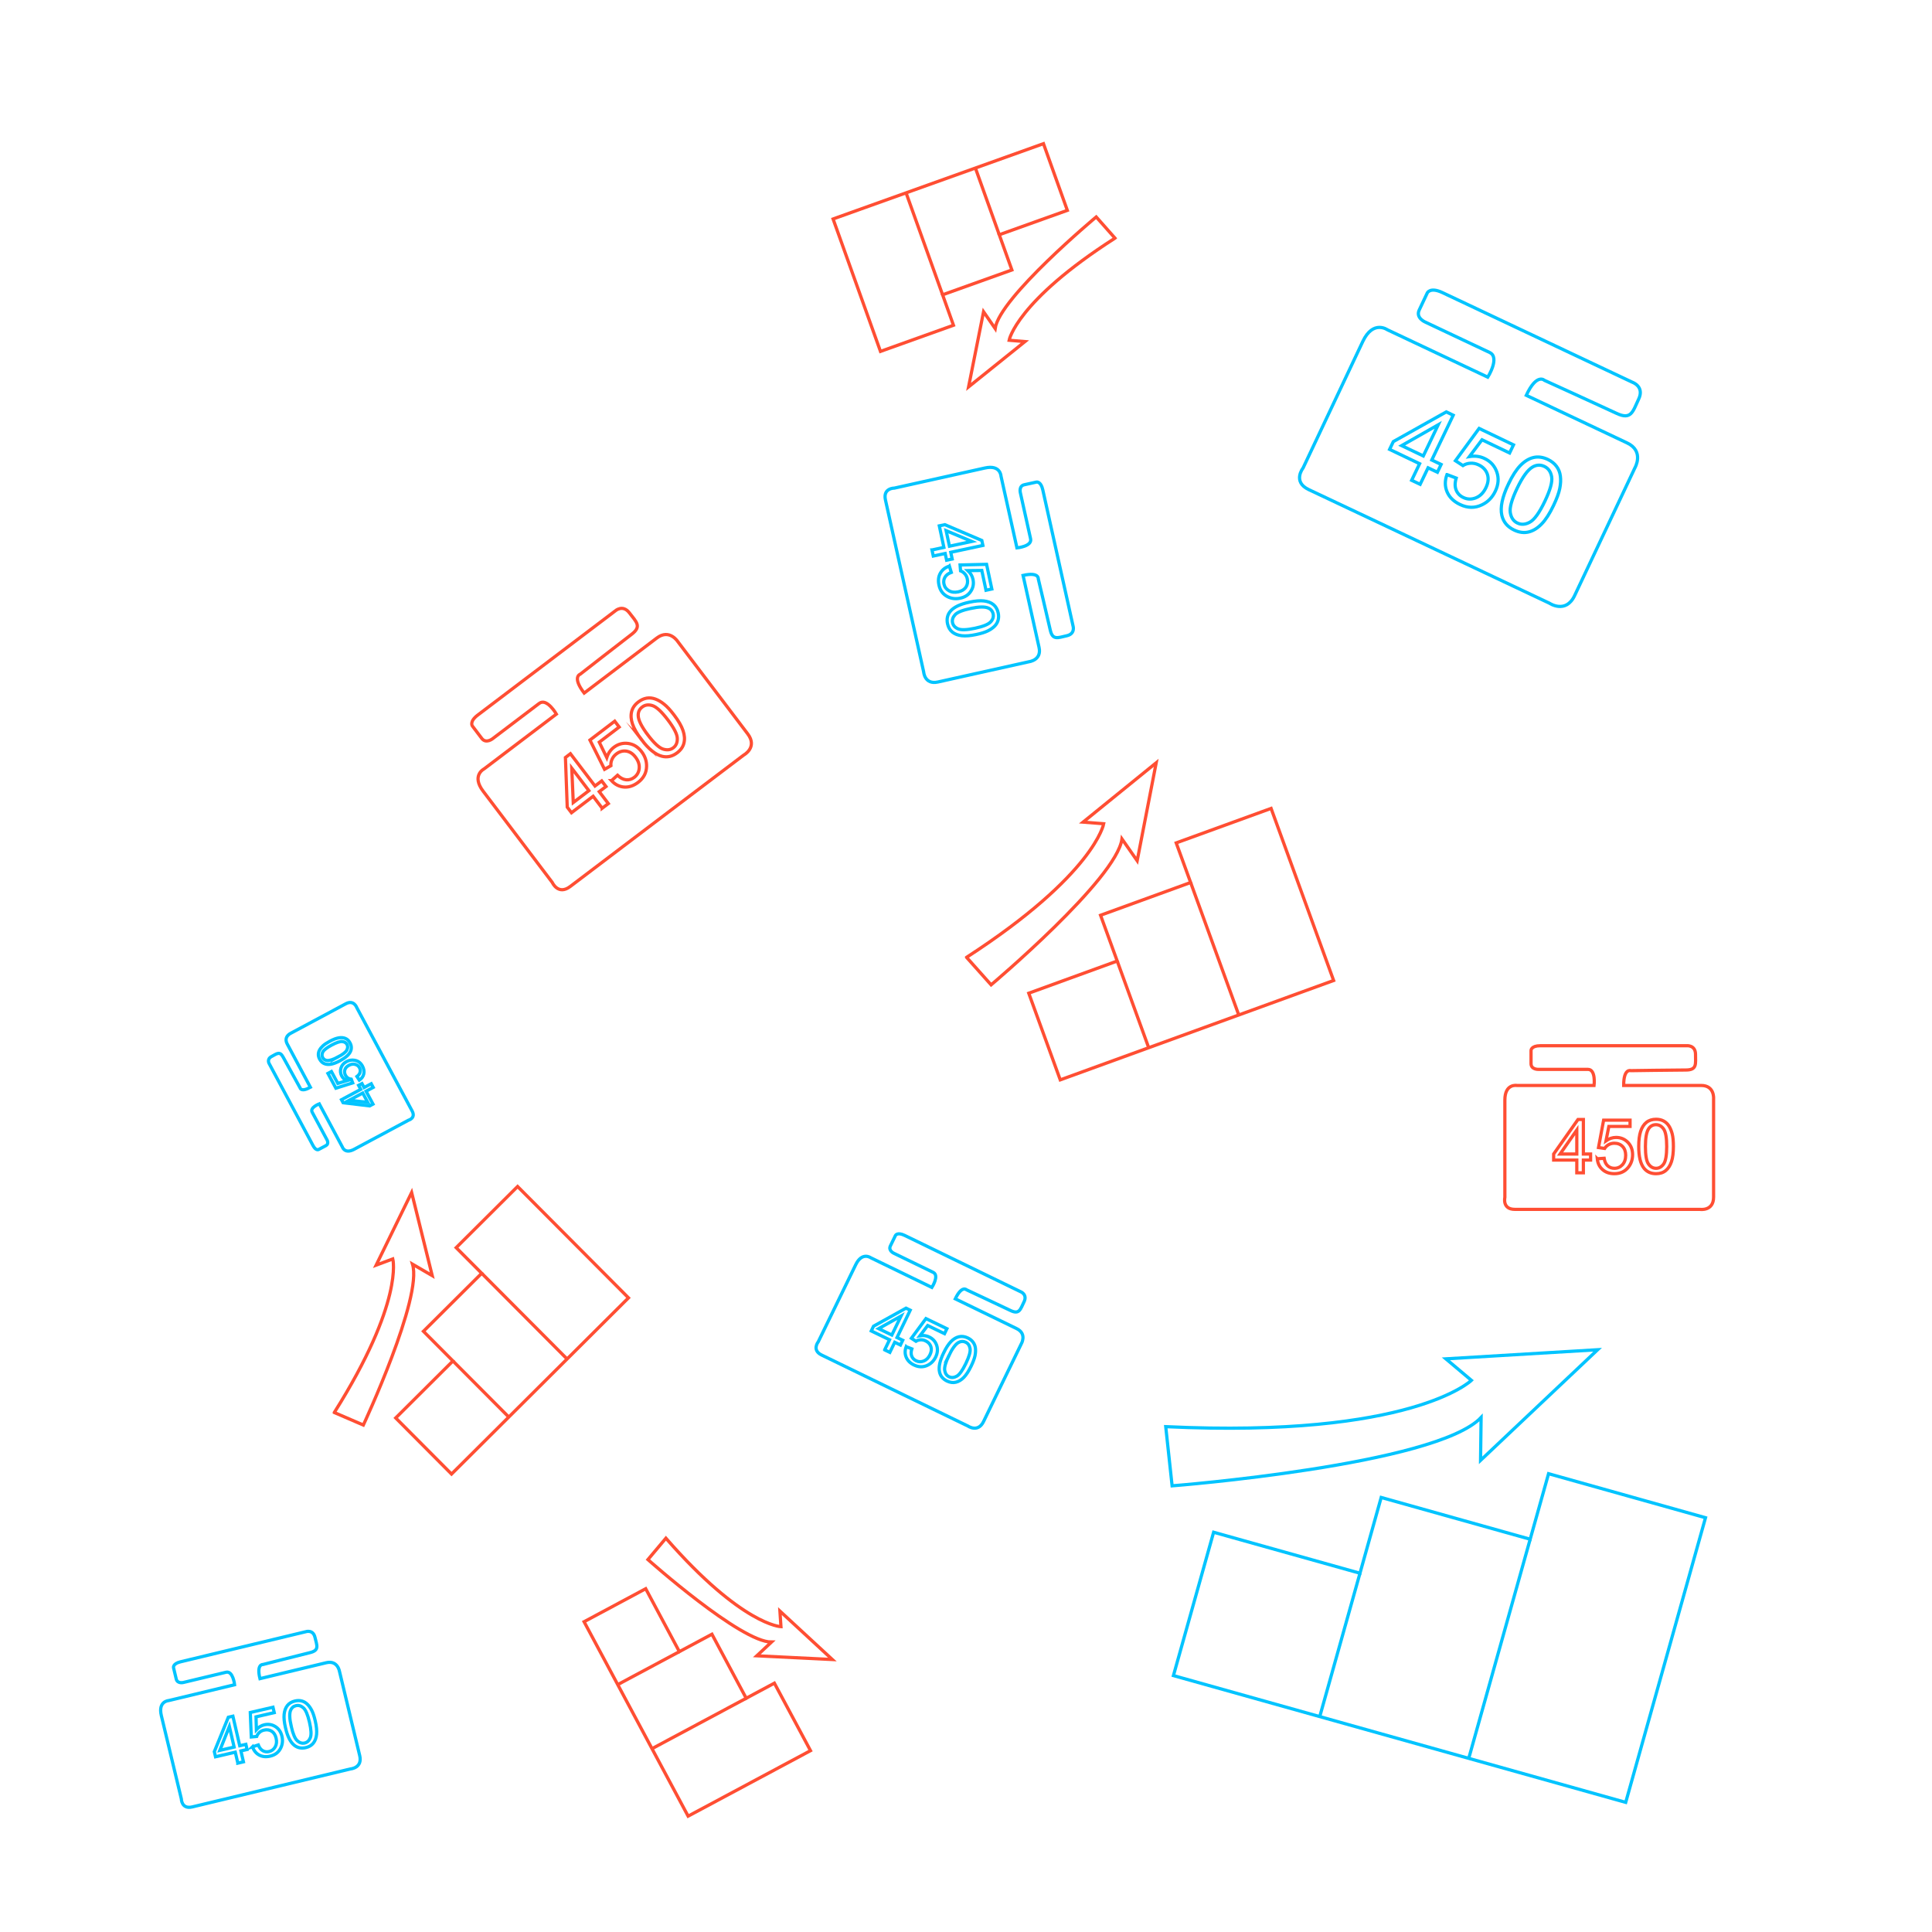 <?xml version="1.0" encoding="UTF-8"?>
<!DOCTYPE svg PUBLIC "-//W3C//DTD SVG 1.1//EN" "http://www.w3.org/Graphics/SVG/1.1/DTD/svg11.dtd">
<!-- Creator: CorelDRAW -->
<svg xmlns="http://www.w3.org/2000/svg" xml:space="preserve" width="600px" height="600px" version="1.1" style="shape-rendering:geometricPrecision; text-rendering:geometricPrecision; image-rendering:optimizeQuality; fill-rule:evenodd; clip-rule:evenodd"
viewBox="0 0 600 600"
 xmlns:xlink="http://www.w3.org/1999/xlink"
 xmlns:xodm="http://www.corel.com/coreldraw/odm/2003">
 <defs>
  <style type="text/css">
   <![CDATA[
    .str0 {stroke:#00C4FF;stroke-miterlimit:22.926}
    .str1 {stroke:#FF4E33;stroke-miterlimit:22.926}
    .fil0 {fill:none}
    .fil1 {fill:none;fill-rule:nonzero}
   ]]>
  </style>
 </defs>
 <g id="Слой_x0020_1">
  <g id="_3059220183968">
   <path class="fil0 str0" d="M362.03 443.06l1.98 18.38c0,0 82,-6.42 95.96,-21.23l-0.17 13.32 36.36 -34.36 -47.13 2.83 7.93 6.68c0,0 -18.41,18 -94.93,14.38z"/>
   <polygon class="fil0 str0" points="376.9,475.85 364.42,520.37 504.88,559.74 529.66,471.34 480.92,457.67 475.21,478.02 428.94,465.05 422.35,488.58 "/>
   <line class="fil0 str0" x1="422.35" y1="488.58" x2="409.86" y2= "533.11" />
   <line class="fil0 str0" x1="475.21" y1="478.02" x2="456.13" y2= "546.08" />
  </g>
  <g id="_3059220183632">
   <path class="fil0 str1" d="M300.18 297.31l7.62 8.54c0,0 38.96,-32.82 40.64,-45.31l4.72 6.77 5.91 -30.42 -22.71 18.43 6.41 0.5c0,0 -2.78,15.71 -42.59,41.49z"/>
   <polygon class="fil0 str1" points="319.49,308.45 329.27,335.36 414.17,304.5 394.75,251.06 365.28,261.77 369.76,274.07 341.79,284.24 346.96,298.46 "/>
   <line class="fil0 str1" x1="346.96" y1="298.46" x2="356.74" y2= "325.37" />
   <line class="fil0 str1" x1="369.76" y1="274.07" x2="384.71" y2= "315.21" />
  </g>
  <g id="_3059220183488">
   <path class="fil0 str1" d="M503.06 375.58l24.89 0c0,0 4.22,0.65 4.22,-3.83 0,-4.48 0,-30.48 0,-30.48 0,0 0.38,-4.17 -3.85,-4.17l-24.07 0c-0.03,-5.39 2.19,-4.6 2.19,-4.6 0,0 13.59,-0.2 17.11,-0.2 3.52,0 3.01,-1.86 3.01,-4.85 0,-2.98 -2.74,-2.69 -2.74,-2.69l-45.46 0c-2.88,0 -2.88,1.45 -2.88,1.45 0,0 0,2.24 0,4.11 0,1.86 2.25,1.78 2.25,1.78 0,0 12.86,0 15.41,0 2.54,0 1.91,5 1.91,5l-23.96 0c0,0 -3.74,-0.69 -3.74,4.54 0,5.22 0,30.23 0,30.23 0,0 -0.87,3.71 3.11,3.71 3.99,0 32.6,0 32.6,0z"/>
   <path class="fil1 str1" d="M489.69 364.22l0 -3.95 -7.19 0 0 -1.88 7.56 -10.73 1.67 0 0 10.73 2.24 0 0 1.88 -2.24 0 0 3.95 -2.04 0zm0 -5.83l0 -7.45 -5.19 7.45 5.19 0z"/>
   <path id="_1" class="fil1 str1" d="M496.05 359.87l2.13 -0.16c0.16,1.04 0.53,1.82 1.1,2.34 0.57,0.52 1.27,0.78 2.09,0.78 0.99,0 1.82,-0.37 2.49,-1.1 0.67,-0.74 1.01,-1.72 1.01,-2.94 0,-1.16 -0.32,-2.07 -0.97,-2.74 -0.64,-0.67 -1.49,-1.01 -2.55,-1.01 -0.66,0 -1.25,0.15 -1.78,0.45 -0.52,0.3 -0.93,0.69 -1.23,1.17l-1.91 -0.28 1.59 -8.51 8.21 0 0 1.95 -6.59 0 -0.88 4.46c0.99,-0.69 2.03,-1.04 3.12,-1.04 1.44,0 2.66,0.5 3.65,1.5 0.99,1 1.49,2.29 1.49,3.86 0,1.5 -0.44,2.8 -1.31,3.89 -1.06,1.34 -2.51,2.01 -4.34,2.01 -1.51,0 -2.73,-0.42 -3.68,-1.27 -0.96,-0.84 -1.5,-1.96 -1.64,-3.36z"/>
   <path id="_2" class="fil1 str1" d="M508.92 356.05c0,-1.95 0.2,-3.53 0.6,-4.73 0.4,-1.2 1,-2.12 1.79,-2.76 0.79,-0.64 1.79,-0.96 2.99,-0.96 0.89,0 1.67,0.17 2.34,0.53 0.67,0.36 1.23,0.88 1.66,1.55 0.43,0.67 0.77,1.49 1.02,2.46 0.25,0.97 0.37,2.27 0.37,3.91 0,1.94 -0.2,3.52 -0.6,4.71 -0.39,1.2 -0.99,2.12 -1.78,2.77 -0.79,0.65 -1.8,0.97 -3.01,0.97 -1.59,0 -2.84,-0.57 -3.75,-1.7 -1.09,-1.39 -1.63,-3.64 -1.63,-6.75zm2.08 0.01c0,2.72 0.31,4.54 0.95,5.43 0.64,0.9 1.42,1.34 2.35,1.34 0.94,0 1.72,-0.45 2.36,-1.34 0.63,-0.91 0.95,-2.71 0.95,-5.43 0,-2.72 -0.32,-4.54 -0.95,-5.43 -0.63,-0.9 -1.43,-1.35 -2.38,-1.35 -0.93,0 -1.68,0.4 -2.24,1.19 -0.7,1.01 -1.04,2.87 -1.04,5.59z"/>
  </g>
  <g id="_3059220181808">
   <path class="fil0 str0" d="M448.84 172.06l32.35 15.27c0,0 5.08,3.44 7.83,-2.38 2.75,-5.83 18.7,-39.63 18.7,-39.63 0,0 3.06,-5.19 -2.44,-7.78l-31.28 -14.77c3.26,-7.02 5.66,-4.64 5.66,-4.64 0,0 17.78,8.08 22.37,10.24 4.58,2.17 5.05,-0.56 6.88,-4.45 1.83,-3.88 -1.9,-5.18 -1.9,-5.18l-59.1 -27.89c-3.76,-1.77 -4.65,0.11 -4.65,0.11 0,0 -1.37,2.91 -2.52,5.34 -1.14,2.42 1.84,3.7 1.84,3.7 0,0 16.72,7.9 20.03,9.46 3.31,1.56 -0.57,7.67 -0.57,7.67l-31.16 -14.71c0,0 -4.44,-3.18 -7.65,3.61 -3.2,6.79 -18.55,39.31 -18.55,39.31 0,0 -3.4,4.28 1.78,6.72 5.18,2.44 42.38,20 42.38,20z"/>
   <path class="fil1 str0" d="M438.4 149.16l2.47 -5.15 -9.32 -4.45 1.16 -2.42 16.45 -9.22 2.15 1.03 -6.66 13.91 2.9 1.38 -1.15 2.42 -2.9 -1.38 -2.46 5.13 -2.64 -1.25zm3.62 -7.56l4.63 -9.68 -11.35 6.47 6.72 3.21z"/>
   <path id="_1_0" class="fil1 str0" d="M449.37 147.38l2.87 1.09c-0.44,1.45 -0.44,2.69 -0.02,3.72 0.42,1.04 1.16,1.81 2.22,2.31 1.26,0.61 2.56,0.64 3.9,0.11 1.34,-0.54 2.39,-1.6 3.14,-3.18 0.72,-1.5 0.86,-2.89 0.44,-4.16 -0.44,-1.28 -1.33,-2.24 -2.7,-2.89 -0.85,-0.4 -1.7,-0.58 -2.57,-0.52 -0.87,0.05 -1.64,0.3 -2.33,0.73l-2.32 -1.51 7.35 -10.03 10.68 5.11 -1.21 2.52 -8.57 -4.1 -3.91 5.21c1.72,-0.28 3.29,-0.08 4.7,0.6 1.88,0.89 3.14,2.3 3.81,4.21 0.67,1.92 0.51,3.9 -0.46,5.94 -0.93,1.94 -2.3,3.35 -4.11,4.22 -2.21,1.08 -4.5,1.05 -6.88,-0.09 -1.96,-0.94 -3.28,-2.24 -4,-3.93 -0.71,-1.68 -0.72,-3.47 -0.03,-5.36z"/>
   <path id="_2_1" class="fil1 str0" d="M468.46 150.31c1.21,-2.54 2.45,-4.46 3.71,-5.75 1.27,-1.3 2.61,-2.12 4.04,-2.47 1.43,-0.34 2.93,-0.14 4.5,0.6 1.15,0.55 2.04,1.27 2.69,2.15 0.65,0.87 1.05,1.89 1.19,3.03 0.15,1.15 0.09,2.42 -0.19,3.83 -0.28,1.41 -0.93,3.18 -1.95,5.31 -1.2,2.51 -2.43,4.43 -3.69,5.72 -1.26,1.3 -2.6,2.13 -4.03,2.48 -1.44,0.35 -2.94,0.15 -4.51,-0.6 -2.07,-0.99 -3.34,-2.51 -3.81,-4.56 -0.56,-2.46 0.12,-5.71 2.05,-9.74zm2.71 1.3c-1.69,3.52 -2.4,6.06 -2.13,7.63 0.27,1.55 1,2.63 2.22,3.2 1.21,0.58 2.5,0.48 3.89,-0.3 1.38,-0.77 2.92,-2.92 4.6,-6.43 1.69,-3.53 2.4,-6.08 2.13,-7.63 -0.27,-1.56 -1.02,-2.63 -2.25,-3.22 -1.21,-0.58 -2.42,-0.53 -3.63,0.15 -1.54,0.88 -3.14,3.07 -4.83,6.6z"/>
  </g>
  <g id="_3059220182192">
   <path class="fil0 str1" d="M346.27 73.96l-5.83 -6.59c0,0 -30.05,25.07 -31.39,34.65l-3.6 -5.21 -4.65 23.34 17.51 -14.07 -4.92 -0.41c0,0 2.19,-12.06 32.88,-31.71z"/>
   <polygon class="fil0 str1" points="331.47,65.33 324.06,44.62 258.72,68 273.44,109.13 296.11,101.01 292.73,91.55 314.25,83.84 310.33,72.9 "/>
   <line class="fil0 str1" x1="310.33" y1="72.9" x2="302.92" y2= "52.18" />
   <line class="fil0 str1" x1="292.73" y1="91.55" x2="281.39" y2= "59.89" />
  </g>
  <g id="_3059220180176">
   <path class="fil0 str1" d="M103.82 438.67l9.02 3.89c0,0 18.48,-39.63 15.27,-49.96l6.12 3.56 -6.39 -25.82 -11.02 22.56 5.17 -1.93c0,0 3.52,13.23 -18.17,47.7z"/>
   <polygon class="fil0 str1" points="122.89,440.36 140.23,457.78 195.18,403.06 160.74,368.48 141.67,387.47 149.6,395.43 131.5,413.45 140.66,422.66 "/>
   <line class="fil0 str1" x1="140.66" y1="422.66" x2="158.01" y2= "440.08" />
   <line class="fil0 str1" x1="149.6" y1="395.43" x2="176.11" y2= "422.05" />
  </g>
  <g id="_3059220183056">
   <path class="fil0 str1" d="M206.8 477.7l-5.58 6.64c0,0 28.83,25.7 38.38,25.61l-4.57 4.27 23.46 1.16 -16.28 -15.05 0.32 4.85c0,0 -12.09,-0.38 -35.73,-27.48z"/>
   <polygon class="fil0 str1" points="200.53,493.39 181.39,503.64 213.7,564.02 251.71,543.68 240.49,522.72 231.74,527.41 221.1,507.52 210.98,512.93 "/>
   <line class="fil0 str1" x1="210.98" y1="512.93" x2="191.84" y2= "523.17" />
   <line class="fil0 str1" x1="231.74" y1="527.41" x2="202.49" y2= "543.06" />
  </g>
  <g id="_3059220182528">
   <path class="fil0 str0" d="M87.61 554.46l21.27 -5.11c0,0 3.75,-0.3 2.83,-4.13 -0.92,-3.83 -6.26,-26.07 -6.26,-26.07 0,0 -0.53,-3.64 -4.15,-2.77l-20.57 4.94c-1.14,-4.6 0.92,-4.39 0.92,-4.39 0,0 11.58,-2.95 14.59,-3.68 3.01,-0.72 2.19,-2.2 1.58,-4.76 -0.61,-2.55 -2.89,-1.74 -2.89,-1.74l-38.87 9.34c-2.47,0.59 -2.17,1.83 -2.17,1.83 0,0 0.45,1.91 0.84,3.51 0.38,1.59 2.29,1.06 2.29,1.06 0,0 11,-2.64 13.18,-3.16 2.17,-0.52 2.66,3.88 2.66,3.88l-20.49 4.92c0,0 -3.34,0.18 -2.27,4.65 1.08,4.47 6.21,25.85 6.21,25.85 0,0 0.02,3.34 3.42,2.52 3.41,-0.81 27.88,-6.69 27.88,-6.69z"/>
   <path class="fil1 str0" d="M73.86 547.55l-0.79 -3.39 -6.14 1.42 -0.37 -1.59 4.35 -10.69 1.42 -0.32 2.12 9.18 1.91 -0.44 0.37 1.6 -1.91 0.44 0.78 3.39 -1.74 0.4zm-1.15 -4.98l-1.48 -6.4 -2.96 7.42 4.44 -1.02z"/>
   <path id="_1_2" class="fil1 str0" d="M78.42 542.49l1.79 -0.58c0.34,0.86 0.81,1.46 1.41,1.79 0.59,0.34 1.24,0.42 1.93,0.26 0.84,-0.19 1.48,-0.67 1.91,-1.44 0.44,-0.76 0.53,-1.67 0.29,-2.71 -0.23,-0.99 -0.68,-1.71 -1.37,-2.16 -0.7,-0.44 -1.49,-0.56 -2.39,-0.35 -0.56,0.12 -1.04,0.37 -1.43,0.73 -0.4,0.36 -0.67,0.77 -0.84,1.24l-1.68 0.16 -0.31 -7.6 7.05 -1.63 0.39 1.67 -5.66 1.31 0.11 3.98c0.72,-0.79 1.54,-1.29 2.47,-1.51 1.24,-0.28 2.38,-0.1 3.43,0.56 1.05,0.67 1.73,1.67 2.04,3.02 0.3,1.28 0.18,2.48 -0.35,3.58 -0.64,1.36 -1.75,2.22 -3.32,2.58 -1.29,0.3 -2.43,0.18 -3.41,-0.35 -0.98,-0.54 -1.67,-1.39 -2.06,-2.55z"/>
   <path id="_2_3" class="fil1 str0" d="M88.66 536.57c-0.39,-1.68 -0.53,-3.06 -0.42,-4.16 0.11,-1.11 0.44,-2.01 0.99,-2.72 0.56,-0.72 1.35,-1.19 2.38,-1.43 0.76,-0.17 1.46,-0.18 2.11,0 0.64,0.17 1.21,0.5 1.72,1 0.51,0.49 0.96,1.12 1.37,1.9 0.4,0.78 0.77,1.87 1.09,3.28 0.39,1.66 0.52,3.04 0.42,4.14 -0.11,1.1 -0.43,2.01 -0.99,2.73 -0.55,0.71 -1.34,1.19 -2.38,1.43 -1.37,0.31 -2.55,0.07 -3.56,-0.73 -1.21,-0.96 -2.12,-2.78 -2.73,-5.44zm1.79 -0.41c0.53,2.33 1.16,3.81 1.89,4.46 0.72,0.64 1.48,0.87 2.28,0.69 0.8,-0.19 1.38,-0.73 1.75,-1.63 0.36,-0.9 0.28,-2.51 -0.26,-4.83 -0.54,-2.33 -1.17,-3.82 -1.89,-4.46 -0.72,-0.64 -1.49,-0.87 -2.3,-0.68 -0.8,0.18 -1.36,0.67 -1.68,1.45 -0.4,1.01 -0.33,2.67 0.21,5z"/>
  </g>
  <g id="_3059220178400">
   <path class="fil0 str0" d="M118.25 326.84l-7.44 -13.9c0,0 -0.9,-2.55 -3.4,-1.22 -2.5,1.34 -17.02,9.12 -17.02,9.12 0,0 -2.45,1.03 -1.18,3.39l7.19 13.44c-2.99,1.63 -3.22,0.16 -3.22,0.16 0,0 -4.17,-7.53 -5.23,-9.5 -1.05,-1.97 -1.93,-1.12 -3.6,-0.23 -1.67,0.89 -0.69,2.33 -0.69,2.33l13.59 25.4c0.87,1.61 1.68,1.17 1.68,1.17 0,0 1.25,-0.67 2.29,-1.22 1.04,-0.56 0.33,-1.8 0.33,-1.8 0,0 -3.85,-7.18 -4.61,-8.6 -0.76,-1.43 2.21,-2.57 2.21,-2.57l7.17 13.39c0,0 0.74,2.29 3.65,0.73 2.92,-1.56 16.89,-9.04 16.89,-9.04 0,0 2.33,-0.62 1.14,-2.85 -1.19,-2.22 -9.75,-18.2 -9.75,-18.2z"/>
   <path class="fil1 str0" d="M115.9 337.7l-2.21 1.19 2.15 4 -1.04 0.56 -8.25 -0.99 -0.5 -0.93 5.99 -3.22 -0.67 -1.24 1.04 -0.56 0.67 1.24 2.21 -1.19 0.61 1.14zm-3.25 1.75l-4.17 2.23 5.72 0.66 -1.55 -2.89z"/>
   <path id="_1_4" class="fil1 str0" d="M111.59 335.45l-0.74 -1.13c0.53,-0.4 0.86,-0.84 0.97,-1.32 0.12,-0.48 0.06,-0.95 -0.18,-1.4 -0.3,-0.55 -0.75,-0.9 -1.37,-1.05 -0.61,-0.16 -1.26,-0.06 -1.94,0.31 -0.64,0.35 -1.06,0.8 -1.23,1.37 -0.18,0.56 -0.11,1.14 0.2,1.73 0.2,0.36 0.46,0.65 0.78,0.85 0.33,0.2 0.67,0.32 1.02,0.35l0.43 1.14 -5.22 1.65 -2.47 -4.59 1.09 -0.58 1.98 3.68 2.75 -0.83c-0.69,-0.35 -1.19,-0.83 -1.52,-1.44 -0.43,-0.8 -0.52,-1.63 -0.26,-2.49 0.26,-0.85 0.83,-1.52 1.7,-1.99 0.84,-0.45 1.69,-0.59 2.56,-0.43 1.07,0.19 1.88,0.79 2.43,1.82 0.45,0.84 0.58,1.65 0.4,2.44 -0.18,0.78 -0.64,1.42 -1.38,1.91z"/>
   <path id="_2_5" class="fil1 str0" d="M105.61 329.42c-1.09,0.58 -2.03,0.94 -2.82,1.08 -0.79,0.13 -1.48,0.07 -2.08,-0.18 -0.6,-0.25 -1.08,-0.71 -1.44,-1.38 -0.27,-0.49 -0.4,-0.98 -0.4,-1.46 0,-0.48 0.12,-0.95 0.37,-1.39 0.24,-0.45 0.6,-0.89 1.06,-1.31 0.47,-0.43 1.16,-0.89 2.07,-1.38 1.08,-0.59 2.02,-0.95 2.8,-1.08 0.79,-0.14 1.48,-0.08 2.08,0.17 0.61,0.25 1.09,0.71 1.45,1.38 0.48,0.89 0.54,1.76 0.17,2.62 -0.44,1.02 -1.53,1.99 -3.26,2.93zm-0.63 -1.17c1.52,-0.81 2.43,-1.53 2.74,-2.16 0.31,-0.62 0.33,-1.2 0.05,-1.72 -0.28,-0.52 -0.77,-0.82 -1.46,-0.9 -0.7,-0.09 -1.8,0.28 -3.31,1.09 -1.52,0.82 -2.44,1.54 -2.75,2.16 -0.31,0.62 -0.32,1.2 -0.03,1.73 0.28,0.52 0.72,0.82 1.33,0.89 0.77,0.09 1.91,-0.27 3.43,-1.09z"/>
  </g>
  <g id="_3059220177248">
   <path class="fil0 str0" d="M280.95 433.34l19.69 9.55c0,0 3.08,2.14 4.8,-1.4 1.72,-3.54 11.71,-24.11 11.71,-24.11 0,0 1.91,-3.15 -1.44,-4.78l-19.04 -9.24c2.05,-4.27 3.5,-2.8 3.5,-2.8 0,0 10.82,5.06 13.61,6.41 2.79,1.36 3.09,-0.31 4.24,-2.67 1.15,-2.36 -1.13,-3.18 -1.13,-3.18l-35.96 -17.46c-2.28,-1.11 -2.84,0.03 -2.84,0.03 0,0 -0.86,1.78 -1.58,3.25 -0.71,1.48 1.1,2.28 1.1,2.28 0,0 10.18,4.94 12.19,5.92 2.01,0.98 -0.4,4.68 -0.4,4.68l-18.96 -9.2c0,0 -2.7,-1.98 -4.7,2.16 -2.01,4.13 -11.62,23.91 -11.62,23.91 0,0 -2.1,2.6 1.05,4.13 3.15,1.53 25.78,12.52 25.78,12.52z"/>
   <path class="fil1 str0" d="M274.74 419.21l1.52 -3.13 -5.68 -2.75 0.71 -1.47 10.08 -5.6 1.31 0.63 -4.1 8.49 1.77 0.85 -0.71 1.48 -1.77 -0.86 -1.52 3.14 -1.61 -0.78zm2.23 -4.61l2.86 -5.9 -6.96 3.92 4.1 1.98z"/>
   <path id="_1_6" class="fil1 str0" d="M281.42 418.23l1.76 0.67c-0.28,0.89 -0.28,1.64 -0.03,2.28 0.26,0.63 0.71,1.1 1.35,1.41 0.77,0.38 1.57,0.4 2.39,0.08 0.82,-0.33 1.46,-0.97 1.92,-1.93 0.45,-0.92 0.54,-1.77 0.28,-2.55 -0.26,-0.78 -0.8,-1.37 -1.64,-1.77 -0.51,-0.25 -1.04,-0.36 -1.57,-0.33 -0.53,0.04 -1.01,0.18 -1.43,0.45l-1.41 -0.93 4.52 -6.11 6.51 3.14 -0.74 1.54 -5.23 -2.53 -2.4 3.18c1.05,-0.17 2,-0.04 2.87,0.38 1.14,0.55 1.92,1.41 2.32,2.58 0.4,1.17 0.3,2.38 -0.3,3.63 -0.57,1.18 -1.42,2.04 -2.52,2.57 -1.35,0.65 -2.76,0.63 -4.21,-0.07 -1.19,-0.58 -2,-1.38 -2.43,-2.42 -0.43,-1.02 -0.44,-2.12 -0.01,-3.27z"/>
   <path id="_2_7" class="fil1 str0" d="M293.06 420.14c0.74,-1.55 1.51,-2.72 2.28,-3.51 0.78,-0.79 1.6,-1.29 2.48,-1.49 0.87,-0.21 1.79,-0.09 2.74,0.37 0.7,0.34 1.25,0.78 1.64,1.32 0.4,0.54 0.64,1.16 0.73,1.86 0.08,0.7 0.04,1.48 -0.13,2.34 -0.18,0.86 -0.58,1.94 -1.21,3.24 -0.74,1.53 -1.5,2.7 -2.27,3.49 -0.77,0.79 -1.59,1.29 -2.47,1.5 -0.88,0.22 -1.79,0.09 -2.76,-0.37 -1.26,-0.62 -2.03,-1.54 -2.31,-2.8 -0.34,-1.5 0.08,-3.49 1.28,-5.95zm1.65 0.8c-1.04,2.15 -1.48,3.7 -1.32,4.66 0.16,0.95 0.6,1.61 1.34,1.96 0.74,0.36 1.54,0.3 2.39,-0.17 0.84,-0.47 1.79,-1.78 2.82,-3.92 1.04,-2.16 1.49,-3.71 1.32,-4.66 -0.16,-0.95 -0.61,-1.61 -1.36,-1.97 -0.74,-0.36 -1.48,-0.33 -2.22,0.08 -0.94,0.53 -1.93,1.87 -2.97,4.02z"/>
  </g>
  <g id="_3059220177824">
   <path class="fil0 str1" d="M207.63 252.16l23.34 -17.67c0,0 4.42,-2.39 1.23,-6.59 -3.18,-4.2 -21.65,-28.58 -21.65,-28.58 0,0 -2.6,-4.18 -6.57,-1.18l-22.56 17.1c-3.86,-5.03 -1.22,-5.87 -1.22,-5.87 0,0 12.6,-9.84 15.9,-12.34 3.31,-2.5 1.51,-3.88 -0.62,-6.68 -2.12,-2.8 -4.48,-0.58 -4.48,-0.58l-42.62 32.29c-2.71,2.05 -1.68,3.41 -1.68,3.41 0,0 1.59,2.1 2.92,3.85 1.32,1.75 3.38,0.08 3.38,0.08 0,0 12.06,-9.14 14.45,-10.95 2.38,-1.81 5.34,3.32 5.34,3.32l-22.47 17.03c0,0 -3.99,2.01 -0.28,6.91 3.71,4.9 21.48,28.35 21.48,28.35 0,0 1.81,4.08 5.55,1.26 3.73,-2.83 30.56,-23.16 30.56,-23.16z"/>
   <path class="fil1 str1" d="M187.02 251l-2.82 -3.71 -6.72 5.11 -1.32 -1.74 -0.56 -15.41 1.55 -1.18 7.63 10.03 2.09 -1.58 1.33 1.74 -2.1 1.59 2.82 3.71 -1.9 1.44zm-4.14 -5.45l-5.31 -6.98 0.46 10.67 4.85 -3.69z"/>
   <path id="_1_8" class="fil1 str1" d="M189.9 242.44l1.87 -1.68c0.89,0.86 1.79,1.32 2.69,1.41 0.91,0.08 1.75,-0.17 2.51,-0.75 0.92,-0.7 1.43,-1.63 1.54,-2.8 0.11,-1.18 -0.27,-2.33 -1.14,-3.47 -0.82,-1.09 -1.78,-1.71 -2.86,-1.88 -1.09,-0.16 -2.13,0.13 -3.11,0.88 -0.61,0.47 -1.06,1.03 -1.34,1.68 -0.29,0.66 -0.4,1.31 -0.34,1.97l-1.97 1.12 -4.54 -9.09 7.7 -5.86 1.38 1.82 -6.18 4.7 2.33 4.8c0.44,-1.36 1.17,-2.42 2.19,-3.2 1.35,-1.03 2.85,-1.43 4.49,-1.2 1.64,0.23 3.02,1.08 4.14,2.55 1.07,1.41 1.58,2.93 1.54,4.57 -0.04,2.01 -0.92,3.66 -2.64,4.97 -1.41,1.07 -2.86,1.55 -4.35,1.44 -1.49,-0.11 -2.79,-0.77 -3.91,-1.98z"/>
   <path id="_2_9" class="fil1 str1" d="M199.24 229.73c-1.39,-1.83 -2.33,-3.45 -2.8,-4.85 -0.48,-1.41 -0.57,-2.69 -0.29,-3.86 0.29,-1.17 0.99,-2.19 2.12,-3.04 0.83,-0.63 1.69,-1.02 2.57,-1.17 0.88,-0.14 1.76,-0.05 2.65,0.27 0.89,0.32 1.79,0.84 2.71,1.58 0.93,0.72 1.97,1.85 3.14,3.39 1.38,1.82 2.31,3.43 2.78,4.83 0.48,1.4 0.58,2.68 0.29,3.86 -0.27,1.17 -0.98,2.19 -2.11,3.05 -1.5,1.14 -3.08,1.5 -4.74,1.07 -2,-0.51 -4.11,-2.22 -6.32,-5.13zm1.95 -1.49c1.93,2.55 3.52,4.01 4.75,4.4 1.24,0.39 2.29,0.25 3.16,-0.41 0.88,-0.66 1.29,-1.65 1.24,-2.95 -0.04,-1.29 -1.03,-3.21 -2.96,-5.75 -1.94,-2.54 -3.52,-4.01 -4.76,-4.4 -1.23,-0.38 -2.29,-0.24 -3.17,0.44 -0.88,0.66 -1.3,1.56 -1.25,2.7 0.06,1.44 1.06,3.43 2.99,5.97z"/>
  </g>
  <g id="_3059220179216">
   <path class="fil0 str0" d="M281.71 185.54l5.14 23.13c0,0 0.26,4.05 4.43,3.13 4.16,-0.93 28.33,-6.3 28.33,-6.3 0,0 3.95,-0.5 3.08,-4.43l-4.97 -22.37c5,-1.14 4.73,1.08 4.73,1.08 0,0 2.98,12.59 3.71,15.86 0.73,3.28 2.35,2.42 5.13,1.8 2.77,-0.61 1.94,-3.1 1.94,-3.1l-9.39 -42.25c-0.6,-2.68 -1.95,-2.38 -1.95,-2.38 0,0 -2.08,0.46 -3.81,0.84 -1.74,0.39 -1.2,2.47 -1.2,2.47 0,0 2.66,11.95 3.18,14.32 0.53,2.36 -4.24,2.81 -4.24,2.81l-4.95 -22.28c0,0 -0.14,-3.61 -4.99,-2.53 -4.86,1.08 -28.1,6.24 -28.1,6.24 0,0 -3.62,-0.04 -2.8,3.66 0.82,3.7 6.73,30.3 6.73,30.3z"/>
   <path class="fil1 str0" d="M289.44 170.79l3.69 -0.79 -1.42 -6.69 1.73 -0.37 11.48 4.91 0.33 1.54 -9.98 2.13 0.44 2.08 -1.73 0.37 -0.45 -2.08 -3.69 0.79 -0.4 -1.89zm5.42 -1.16l6.95 -1.48 -7.98 -3.35 1.03 4.83z"/>
   <path id="_1_10" class="fil1 str0" d="M294.84 175.81l0.59 1.95c-0.94,0.35 -1.59,0.85 -1.96,1.49 -0.37,0.64 -0.48,1.34 -0.32,2.1 0.19,0.91 0.7,1.61 1.52,2.09 0.83,0.48 1.8,0.61 2.94,0.36 1.08,-0.23 1.86,-0.71 2.36,-1.45 0.49,-0.74 0.63,-1.6 0.43,-2.58 -0.13,-0.61 -0.39,-1.13 -0.77,-1.56 -0.38,-0.43 -0.82,-0.74 -1.32,-0.93l-0.15 -1.82 8.23 -0.2 1.63 7.66 -1.81 0.39 -1.3 -6.15 -4.32 0.05c0.84,0.79 1.37,1.69 1.58,2.71 0.29,1.34 0.07,2.58 -0.67,3.7 -0.73,1.13 -1.83,1.84 -3.3,2.15 -1.39,0.3 -2.68,0.15 -3.87,-0.44 -1.46,-0.73 -2.37,-1.94 -2.73,-3.65 -0.3,-1.4 -0.16,-2.63 0.44,-3.68 0.6,-1.06 1.53,-1.79 2.8,-2.19z"/>
   <path id="_2_11" class="fil1 str0" d="M301.06 187.01c1.82,-0.39 3.33,-0.52 4.52,-0.38 1.19,0.14 2.16,0.51 2.92,1.12 0.76,0.62 1.26,1.48 1.5,2.6 0.18,0.83 0.16,1.59 -0.04,2.29 -0.2,0.69 -0.57,1.31 -1.11,1.85 -0.54,0.54 -1.23,1.02 -2.08,1.44 -0.86,0.42 -2.04,0.8 -3.57,1.12 -1.81,0.39 -3.31,0.51 -4.5,0.38 -1.19,-0.14 -2.16,-0.51 -2.93,-1.12 -0.76,-0.61 -1.26,-1.48 -1.51,-2.6 -0.31,-1.49 -0.03,-2.77 0.86,-3.85 1.07,-1.29 3.04,-2.24 5.94,-2.85zm0.41 1.94c-2.53,0.54 -4.15,1.19 -4.86,1.96 -0.71,0.78 -0.97,1.59 -0.79,2.46 0.19,0.87 0.76,1.51 1.73,1.93 0.97,0.41 2.71,0.34 5.23,-0.19 2.54,-0.54 4.16,-1.2 4.87,-1.97 0.71,-0.77 0.97,-1.59 0.78,-2.48 -0.19,-0.86 -0.7,-1.48 -1.55,-1.84 -1.07,-0.45 -2.88,-0.41 -5.41,0.13z"/>
  </g>
 </g>
</svg>
